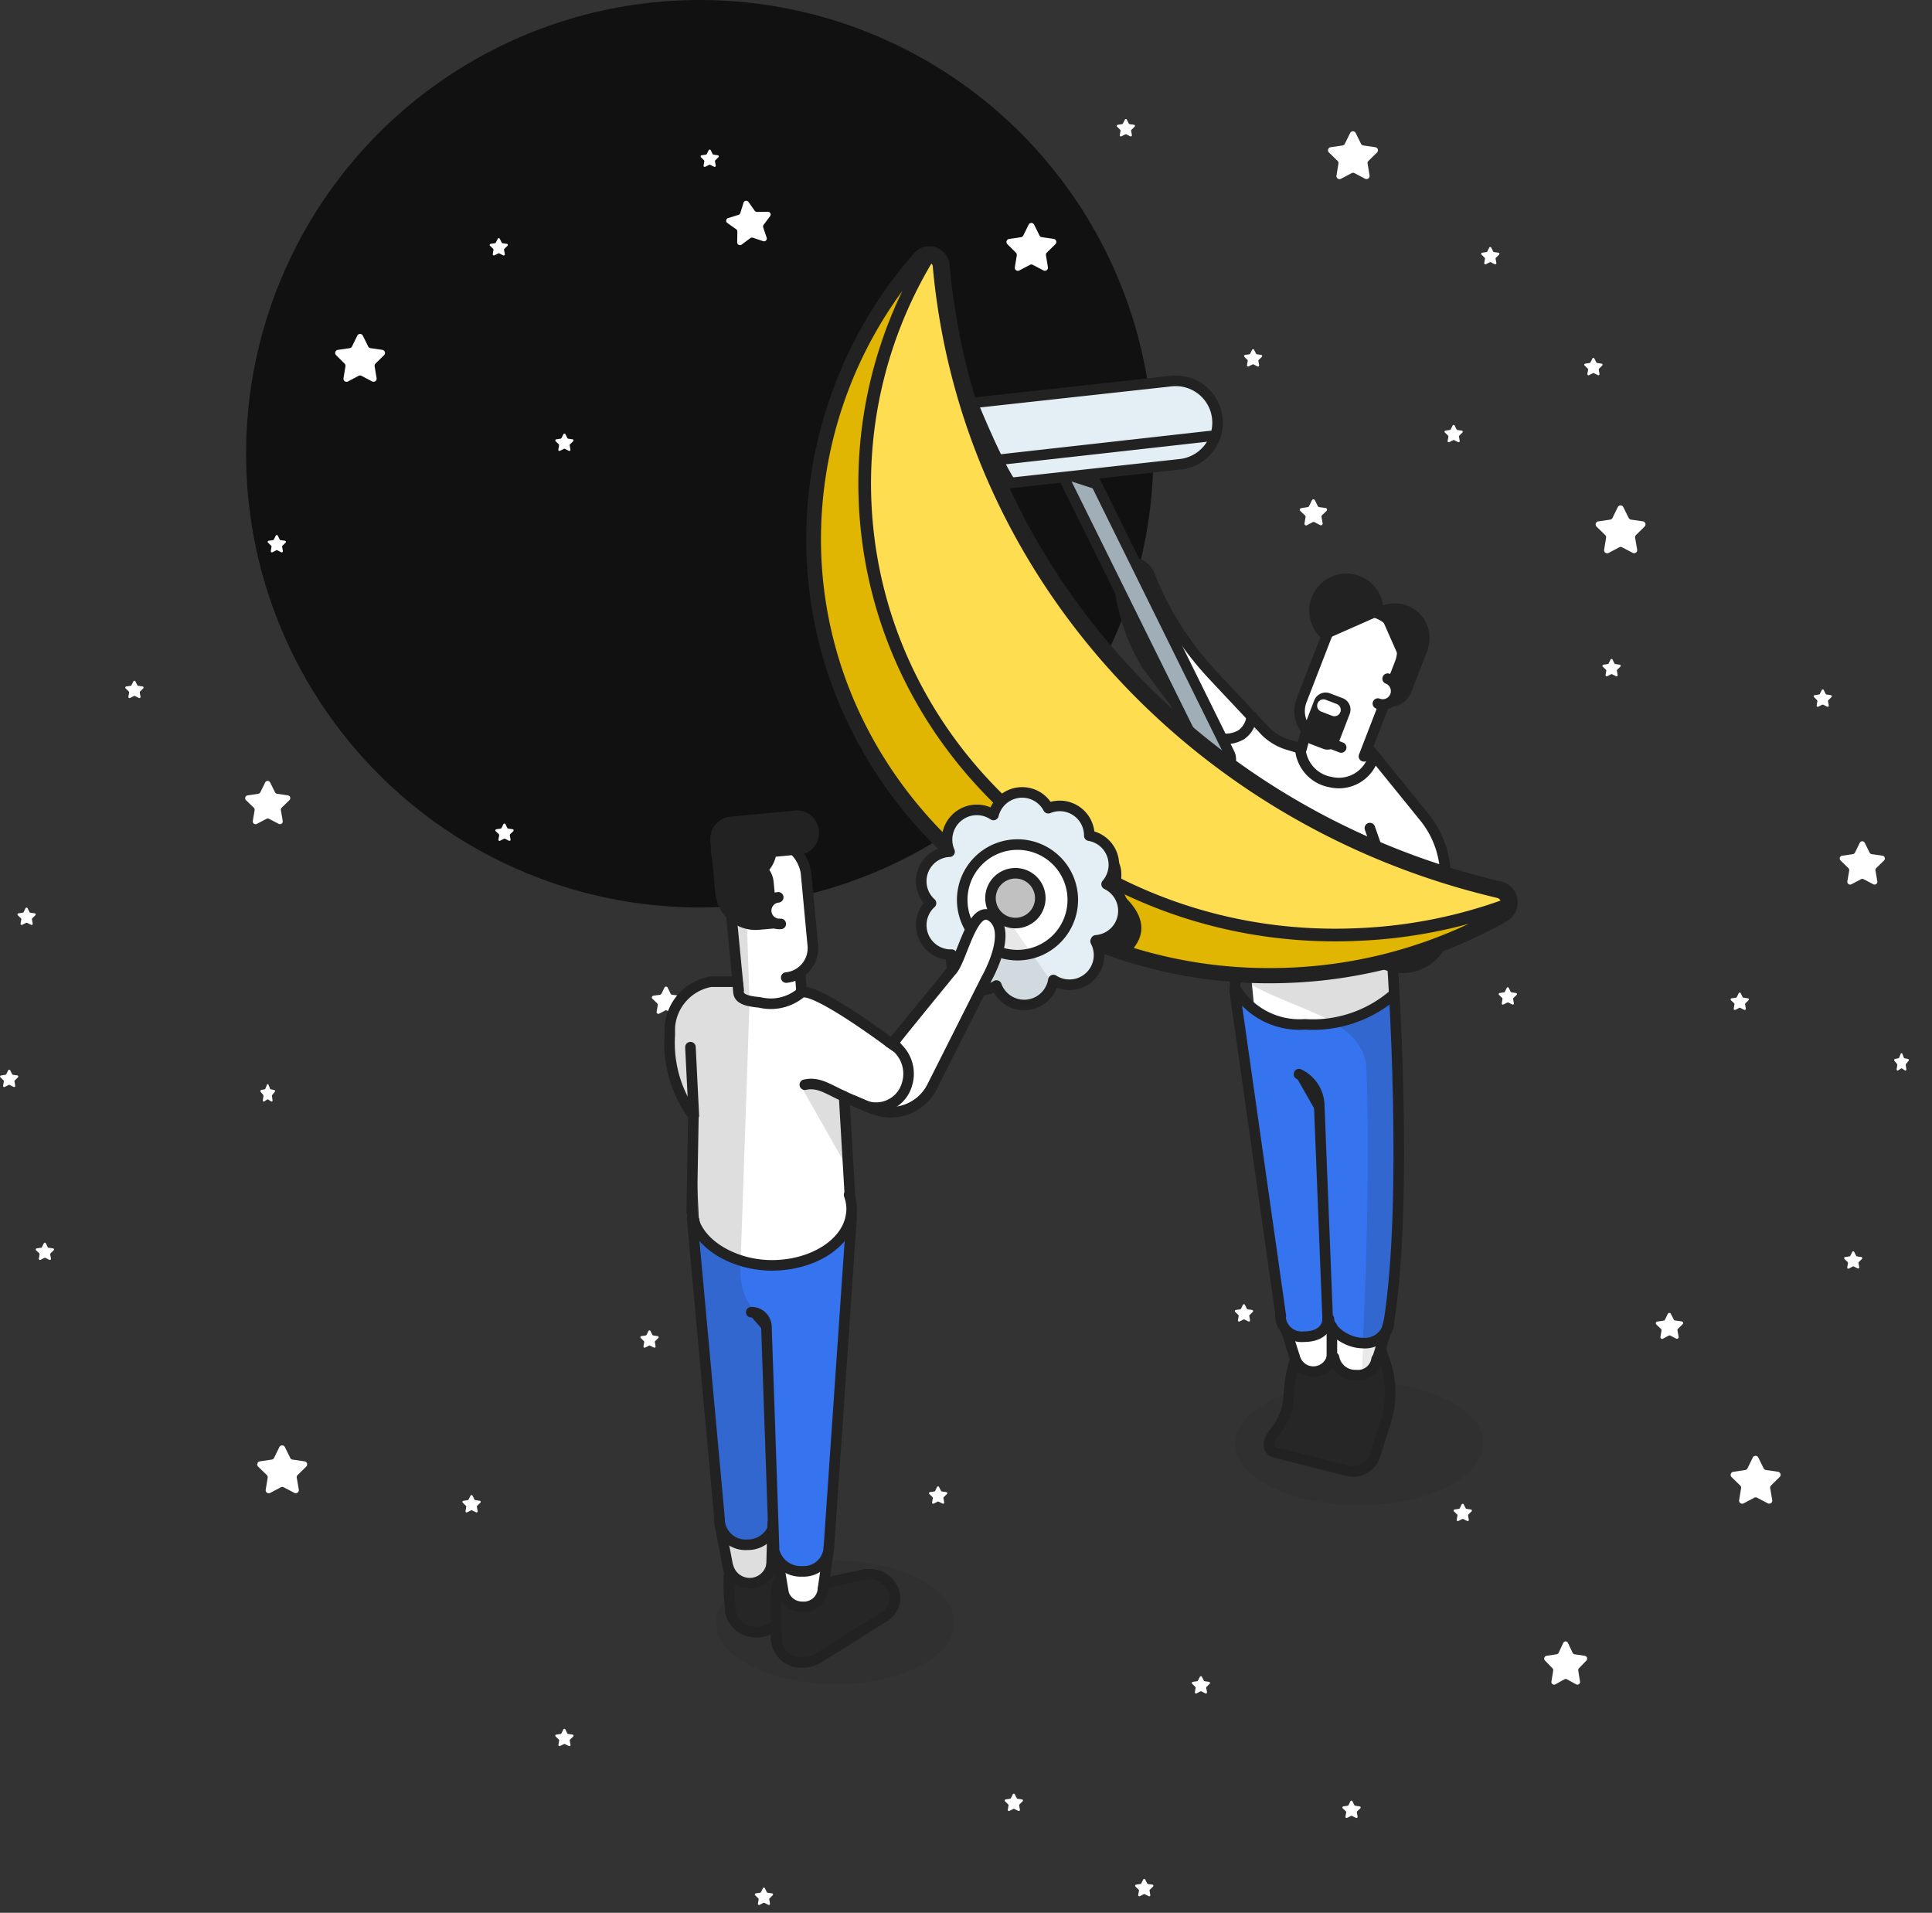 <svg xmlns="http://www.w3.org/2000/svg" xmlns:xlink="http://www.w3.org/1999/xlink" width="99" height="98" viewBox="0 0 99 98">
  <rect x="0" y="0" width="99" height="98" fill="#333333" stroke="none"/>
  <defs>
    <clipPath id="clip-path">
      <rect id="사각형_318396" data-name="사각형 318396" width="86.496" height="86.496" fill="none"/>
    </clipPath>
    <clipPath id="clip-path-3">
      <rect id="사각형_318382" data-name="사각형 318382" width="12.218" height="6.31" fill="none"/>
    </clipPath>
    <clipPath id="clip-path-4">
      <rect id="사각형_318383" data-name="사각형 318383" width="12.693" height="6.308" fill="none"/>
    </clipPath>
    <clipPath id="clip-path-5">
      <rect id="사각형_318384" data-name="사각형 318384" width="8.931" height="25.071" fill="none"/>
    </clipPath>
    <clipPath id="clip-path-6">
      <rect id="사각형_318385" data-name="사각형 318385" width="1.233" height="2.167" fill="none"/>
    </clipPath>
    <clipPath id="clip-path-7">
      <rect id="사각형_318386" data-name="사각형 318386" width="4" height="3.531" fill="none"/>
    </clipPath>
    <clipPath id="clip-path-8">
      <rect id="사각형_318387" data-name="사각형 318387" width="3.784" height="1.429" fill="none"/>
    </clipPath>
    <clipPath id="clip-path-9">
      <rect id="사각형_318388" data-name="사각형 318388" width="3.092" height="3.103" fill="none"/>
    </clipPath>
    <clipPath id="clip-path-10">
      <rect id="사각형_318391" data-name="사각형 318391" width="3.59" height="4.394" fill="none"/>
    </clipPath>
    <clipPath id="clip-path-11">
      <rect id="사각형_318392" data-name="사각형 318392" width="3.979" height="4.524" fill="none"/>
    </clipPath>
    <clipPath id="clip-path-12">
      <rect id="사각형_318393" data-name="사각형 318393" width="2.357" height="4.169" fill="none"/>
    </clipPath>
    <clipPath id="clip-path-13">
      <rect id="사각형_318394" data-name="사각형 318394" width="5.579" height="33.76" fill="none"/>
    </clipPath>
  </defs>
  <g id="새벽세차_일러스트" transform="translate(0.001 0)">
    <ellipse id="타원_7390" data-name="타원 7390" cx="23.246" cy="23.246" rx="23.246" ry="23.246" transform="translate(12.609 0)" fill="#111"/>
    <g id="그룹_16287" data-name="그룹 16287" transform="translate(0 6.097)">
      <path id="패스_34865" data-name="패스 34865" d="M2062.134,1038.552l.525.177a.143.143,0,0,0,.181-.181l-.177-.524a.143.143,0,0,1,.021-.131l.332-.444a.142.142,0,0,0-.116-.227l-.554.008a.142.142,0,0,1-.118-.06l-.32-.452a.143.143,0,0,0-.253.04l-.165.529a.145.145,0,0,1-.094.094l-.53.165a.142.142,0,0,0-.04.252l.452.319a.142.142,0,0,1,.06.118l-.008.554a.143.143,0,0,0,.228.116l.445-.332A.143.143,0,0,1,2062.134,1038.552Z" transform="translate(-2023.556 -1032.47)" fill="#fff"/>
      <path id="패스_34866" data-name="패스 34866" d="M3069.357,1561.386l-.332-.046a.085.085,0,0,1-.065-.047l-.15-.3a.086.086,0,0,0-.155,0l-.147.3a.089.089,0,0,1-.065.048l-.332.051a.086.086,0,0,0-.047.148l.241.232a.086.086,0,0,1,.025.076l-.055.331a.086.086,0,0,0,.125.09l.3-.159a.087.087,0,0,1,.08,0l.3.154a.087.087,0,0,0,.125-.092l-.059-.331a.088.088,0,0,1,.024-.077l.239-.236A.086.086,0,0,0,3069.357,1561.386Z" transform="translate(-3001.431 -1541.457)" fill="#fff"/>
      <path id="패스_34867" data-name="패스 34867" d="M3693.859,2989.234l-.151-.3a.086.086,0,0,0-.155,0l-.146.3a.088.088,0,0,1-.065.048l-.332.051a.086.086,0,0,0-.047.147l.241.232a.088.088,0,0,1,.025.076l-.054.332a.086.086,0,0,0,.125.09l.3-.159a.086.086,0,0,1,.081,0l.3.153a.087.087,0,0,0,.125-.092l-.059-.331a.086.086,0,0,1,.024-.077l.24-.236a.086.086,0,0,0-.049-.146l-.332-.046A.084.084,0,0,1,3693.859,2989.234Z" transform="translate(-3608.091 -2927.719)" fill="#fff"/>
      <path id="패스_34868" data-name="패스 34868" d="M2223.028,1460.665l-.245.5a.144.144,0,0,1-.108.079l-.55.081a.144.144,0,0,0-.08.245l.4.389a.144.144,0,0,1,.041.127l-.093.55a.143.143,0,0,0,.207.151l.492-.26a.142.142,0,0,1,.134,0l.493.259a.143.143,0,0,0,.207-.152l-.095-.549a.144.144,0,0,1,.041-.127l.4-.39a.143.143,0,0,0-.08-.244l-.551-.08a.144.144,0,0,1-.108-.078l-.247-.5A.143.143,0,0,0,2223.028,1460.665Z" transform="translate(-2180.087 -1444.024)" fill="#fff"/>
      <path id="패스_34869" data-name="패스 34869" d="M4018.014,2161.809l-.551-.079a.145.145,0,0,1-.108-.079l-.247-.5a.142.142,0,0,0-.256,0l-.245.5a.145.145,0,0,1-.108.079l-.55.081a.144.144,0,0,0-.08.245l.4.389a.146.146,0,0,1,.042.127l-.094.55a.143.143,0,0,0,.208.151l.492-.26a.142.142,0,0,1,.133,0l.493.259a.143.143,0,0,0,.208-.152l-.095-.549a.14.14,0,0,1,.041-.127l.4-.39A.144.144,0,0,0,4018.014,2161.809Z" transform="translate(-3921.555 -2124.066)" fill="#fff"/>
      <path id="패스_34870" data-name="패스 34870" d="M3498.912,3566.323l-.524-.079a.136.136,0,0,1-.1-.079l-.235-.5a.133.133,0,0,0-.244,0l-.234.5a.137.137,0,0,1-.1.078l-.524.081a.146.146,0,0,0-.075.245l.379.389a.148.148,0,0,1,.04.127l-.089.55a.138.138,0,0,0,.2.151l.467-.26a.132.132,0,0,1,.127,0l.469.259a.138.138,0,0,0,.2-.151l-.09-.55a.148.148,0,0,1,.039-.127l.378-.39A.146.146,0,0,0,3498.912,3566.323Z" transform="translate(-3417.707 -3487.587)" fill="#fff"/>
      <path id="패스_34871" data-name="패스 34871" d="M1218.462,2055.894l-.551-.079a.144.144,0,0,1-.108-.079l-.247-.5a.143.143,0,0,0-.257,0l-.245.5a.146.146,0,0,1-.108.079l-.55.081a.144.144,0,0,0-.079.245l.4.388a.144.144,0,0,1,.042.127l-.093.55a.143.143,0,0,0,.208.151l.492-.26a.14.14,0,0,1,.133,0l.493.259a.143.143,0,0,0,.207-.152l-.095-.549a.143.143,0,0,1,.041-.127l.4-.39A.144.144,0,0,0,1218.462,2055.894Z" transform="translate(-1203.713 -2021.243)" fill="#fff"/>
      <path id="패스_34872" data-name="패스 34872" d="M3568.266,1312.689l-.221-.032a.057.057,0,0,1-.044-.031l-.1-.2a.058.058,0,0,0-.1,0l-.1.2a.058.058,0,0,1-.043.032l-.222.033a.057.057,0,0,0-.031.1l.16.156a.057.057,0,0,1,.016.051l-.037.221a.057.057,0,0,0,.084.061l.2-.1a.059.059,0,0,1,.054,0l.2.1a.058.058,0,0,0,.083-.061l-.038-.221a.056.056,0,0,1,.016-.051l.16-.157A.058.058,0,0,0,3568.266,1312.689Z" transform="translate(-3486.204 -1300.157)" fill="#fff"/>
      <path id="패스_34873" data-name="패스 34873" d="M3387.183,1117.956l-.222-.032a.055.055,0,0,1-.043-.031l-.1-.2a.058.058,0,0,0-.1,0l-.1.2a.058.058,0,0,1-.043.032l-.221.032a.058.058,0,0,0-.032.1l.16.157a.058.058,0,0,1,.017.051l-.038.221a.058.058,0,0,0,.084.061l.2-.1a.057.057,0,0,1,.053,0l.2.1a.058.058,0,0,0,.084-.061l-.039-.221a.059.059,0,0,1,.017-.051l.16-.157A.058.058,0,0,0,3387.183,1117.956Z" transform="translate(-3310.406 -1111.107)" fill="#fff"/>
      <path id="패스_34874" data-name="패스 34874" d="M3970.116,1894.927a.061.061,0,0,1,.017.051l-.038.221a.057.057,0,0,0,.083.061l.2-.1a.059.059,0,0,1,.054,0l.2.1a.058.058,0,0,0,.084-.061l-.038-.221a.056.056,0,0,1,.016-.051l.16-.157a.058.058,0,0,0-.032-.1l-.221-.032a.058.058,0,0,1-.043-.031l-.1-.2a.057.057,0,0,0-.1,0l-.1.2a.06.06,0,0,1-.044.032l-.221.032a.058.058,0,0,0-.032.1Z" transform="translate(-3877.007 -1865.152)" fill="#fff"/>
      <path id="패스_34875" data-name="패스 34875" d="M2879.167,3626.6l-.221-.032a.057.057,0,0,1-.044-.031l-.1-.2a.057.057,0,0,0-.1,0l-.1.2a.055.055,0,0,1-.043.031l-.221.032a.058.058,0,0,0-.032.1l.16.156a.058.058,0,0,1,.016.051l-.037.221a.058.058,0,0,0,.083.061l.2-.1a.054.054,0,0,1,.053,0l.2.1a.057.057,0,0,0,.083-.061l-.038-.221a.056.056,0,0,1,.016-.051l.16-.157A.058.058,0,0,0,2879.167,3626.6Z" transform="translate(-2817.217 -3546.529)" fill="#fff"/>
      <path id="패스_34876" data-name="패스 34876" d="M4112.182,2533.32a.062.062,0,0,0-.026-.1l-.178-.032a.051.051,0,0,1-.036-.031l-.079-.2a.043.043,0,0,0-.083,0l-.08.2a.051.051,0,0,1-.035.031l-.179.032a.063.063,0,0,0-.025.1l.129.157a.066.066,0,0,1,.014.051l-.031.221c-.006.047.034.084.067.061l.16-.1a.038.038,0,0,1,.042,0l.16.1c.034.022.073-.014.066-.061l-.029-.221a.064.064,0,0,1,.014-.051Z" transform="translate(-4014.385 -2485.065)" fill="#fff"/>
      <path id="패스_34877" data-name="패스 34877" d="M786.109,2562.4l-.037.221a.057.057,0,0,0,.084.061l.2-.1a.059.059,0,0,1,.054,0l.2.1a.057.057,0,0,0,.083-.061l-.038-.221a.058.058,0,0,1,.016-.051l.16-.157a.058.058,0,0,0-.032-.1l-.222-.032a.056.056,0,0,1-.043-.031l-.1-.2a.057.057,0,0,0-.1,0l-.1.2a.059.059,0,0,1-.043.032l-.222.033a.057.057,0,0,0-.032.1l.161.156A.059.059,0,0,1,786.109,2562.4Z" transform="translate(-785.914 -2513.092)" fill="#fff"/>
      <path id="패스_34878" data-name="패스 34878" d="M3338.852,3324.085l-.222-.032a.057.057,0,0,1-.043-.031l-.1-.2a.058.058,0,0,0-.1,0l-.1.2a.06.06,0,0,1-.043.032l-.222.032a.058.058,0,0,0-.032.1l.161.156a.057.057,0,0,1,.017.051l-.037.221a.057.057,0,0,0,.083.061l.2-.1a.057.057,0,0,1,.053,0l.2.1a.058.058,0,0,0,.084-.061l-.038-.221a.056.056,0,0,1,.016-.051l.16-.157A.058.058,0,0,0,3338.852,3324.085Z" transform="translate(-3263.486 -3252.847)" fill="#fff"/>
      <path id="패스_34879" data-name="패스 34879" d="M2432.93,1240.2a.057.057,0,0,1,.017.051l-.038.221a.057.057,0,0,0,.083.061l.2-.1a.058.058,0,0,1,.054,0l.2.1a.058.058,0,0,0,.084-.061l-.038-.221a.058.058,0,0,1,.017-.052l.16-.157a.058.058,0,0,0-.032-.1l-.222-.032a.057.057,0,0,1-.044-.031l-.1-.2a.058.058,0,0,0-.1,0l-.1.2a.058.058,0,0,1-.043.032l-.221.032a.058.058,0,0,0-.032.1Z" transform="translate(-2384.686 -1229.535)" fill="#fff"/>
      <path id="패스_34880" data-name="패스 34880" d="M3600.133,1841.167l-.221-.032a.058.058,0,0,1-.043-.031l-.1-.2a.057.057,0,0,0-.1,0l-.1.2a.058.058,0,0,1-.043.031l-.222.033a.058.058,0,0,0-.032.1l.161.157a.058.058,0,0,1,.017.051l-.038.221a.058.058,0,0,0,.083.061l.2-.1a.058.058,0,0,1,.054,0l.2.1a.057.057,0,0,0,.083-.061l-.038-.221a.057.057,0,0,1,.016-.051l.16-.157A.058.058,0,0,0,3600.133,1841.167Z" transform="translate(-3517.141 -1813.21)" fill="#fff"/>
      <path id="패스_34881" data-name="패스 34881" d="M1646.066,1103.146l.2.1a.058.058,0,0,0,.083-.061l-.038-.221a.057.057,0,0,1,.016-.051l.16-.157a.058.058,0,0,0-.032-.1l-.222-.032a.057.057,0,0,1-.043-.032l-.1-.2a.058.058,0,0,0-.1,0l-.1.2a.057.057,0,0,1-.043.031l-.222.033a.058.058,0,0,0-.032.1l.161.156a.058.058,0,0,1,.016.051l-.038.221a.058.058,0,0,0,.084.061l.2-.1A.058.058,0,0,1,1646.066,1103.146Z" transform="translate(-1620.483 -1096.26)" fill="#fff"/>
      <path id="패스_34882" data-name="패스 34882" d="M2863.264,1925.358a.058.058,0,0,0-.032-.1l-.222-.032a.057.057,0,0,1-.043-.032l-.1-.2a.058.058,0,0,0-.1,0l-.1.2a.058.058,0,0,1-.043.032l-.221.032a.058.058,0,0,0-.032.1l.16.156a.058.058,0,0,1,.017.051l-.038.221a.058.058,0,0,0,.084.061l.2-.105a.059.059,0,0,1,.054,0l.2.1a.058.058,0,0,0,.083-.061l-.038-.221a.056.056,0,0,1,.016-.051Z" transform="translate(-2801.747 -1894.848)" fill="#fff"/>
      <path id="패스_34883" data-name="패스 34883" d="M1931.737,2416.573l-.347-.05a.092.092,0,0,1-.068-.05l-.155-.314a.09.09,0,0,0-.162,0l-.154.315a.092.092,0,0,1-.068.05l-.347.051a.091.091,0,0,0-.05.154l.251.244a.092.092,0,0,1,.026.08l-.059.346a.09.09,0,0,0,.131.095l.31-.163a.089.089,0,0,1,.084,0l.31.163a.09.09,0,0,0,.13-.1l-.06-.346a.091.091,0,0,1,.026-.08l.25-.245A.09.09,0,0,0,1931.737,2416.573Z" transform="translate(-1896.958 -2371.658)" fill="#fff"/>
      <path id="패스_34884" data-name="패스 34884" d="M1256.748,1623.587l-.222-.032a.057.057,0,0,1-.043-.031l-.1-.2a.057.057,0,0,0-.1,0l-.1.2a.058.058,0,0,1-.043.032l-.222.032a.058.058,0,0,0-.032.1l.161.156a.058.058,0,0,1,.016.051l-.037.221a.057.057,0,0,0,.083.061l.2-.1a.057.057,0,0,1,.053,0l.2.1a.058.058,0,0,0,.083-.061l-.038-.221a.059.059,0,0,1,.016-.051l.16-.157A.058.058,0,0,0,1256.748,1623.587Z" transform="translate(-1242.151 -1601.98)" fill="#fff"/>
      <path id="패스_34885" data-name="패스 34885" d="M1006.82,1879.377l-.222-.032a.057.057,0,0,1-.044-.031l-.1-.2a.057.057,0,0,0-.1,0l-.1.2a.058.058,0,0,1-.043.031l-.222.033a.057.057,0,0,0-.032.1l.16.157a.058.058,0,0,1,.017.051l-.037.221a.058.058,0,0,0,.083.061l.2-.1a.056.056,0,0,1,.054,0l.2.1a.058.058,0,0,0,.083-.061l-.038-.221a.056.056,0,0,1,.016-.051l.16-.157A.058.058,0,0,0,1006.82,1879.377Z" transform="translate(-999.518 -1850.305)" fill="#fff"/>
      <path id="패스_34886" data-name="패스 34886" d="M2954.752,2973.889l-.222-.032a.058.058,0,0,1-.043-.032l-.1-.2a.057.057,0,0,0-.1,0l-.1.2a.057.057,0,0,1-.043.032l-.222.033a.058.058,0,0,0-.032.1l.161.156a.057.057,0,0,1,.017.051l-.038.221a.058.058,0,0,0,.083.061l.2-.1a.06.06,0,0,1,.054,0l.2.1a.058.058,0,0,0,.083-.061l-.038-.221a.059.059,0,0,1,.017-.052l.16-.157A.058.058,0,0,0,2954.752,2973.889Z" transform="translate(-2890.597 -2912.872)" fill="#fff"/>
      <path id="패스_34887" data-name="패스 34887" d="M817.393,2277.61l-.222-.032a.056.056,0,0,1-.043-.032l-.1-.2a.058.058,0,0,0-.1,0l-.1.2a.058.058,0,0,1-.043.032l-.221.033a.058.058,0,0,0-.032.1l.161.156a.058.058,0,0,1,.017.051l-.038.222a.058.058,0,0,0,.084.06l.2-.1a.055.055,0,0,1,.054,0l.2.1a.058.058,0,0,0,.083-.061l-.038-.221a.059.059,0,0,1,.016-.052l.16-.157A.058.058,0,0,0,817.393,2277.61Z" transform="translate(-815.619 -2236.915)" fill="#fff"/>
      <path id="패스_34888" data-name="패스 34888" d="M1243.752,2587.66l-.178-.033a.048.048,0,0,1-.035-.031l-.079-.2a.043.043,0,0,0-.083,0l-.08.2a.047.047,0,0,1-.035.031l-.178.032a.062.062,0,0,0-.026.1l.129.157a.067.067,0,0,1,.013.051l-.031.222c-.006.046.033.083.067.06l.16-.1a.038.038,0,0,1,.043,0l.159.1c.034.023.074-.013.068-.061l-.031-.221a.069.069,0,0,1,.013-.051l.129-.156A.062.062,0,0,0,1243.752,2587.66Z" transform="translate(-1229.701 -2537.914)" fill="#fff"/>
      <path id="패스_34889" data-name="패스 34889" d="M3417.943,2417.6l-.222-.032a.058.058,0,0,1-.043-.031l-.1-.2a.058.058,0,0,0-.1,0l-.1.2a.061.061,0,0,1-.044.032l-.222.032a.058.058,0,0,0-.031.1l.16.156a.056.056,0,0,1,.016.051l-.037.221a.057.057,0,0,0,.083.061l.2-.1a.056.056,0,0,1,.054,0l.2.1a.057.057,0,0,0,.083-.061l-.038-.221a.057.057,0,0,1,.017-.051l.16-.157A.058.058,0,0,0,3417.943,2417.6Z" transform="translate(-3340.267 -2372.823)" fill="#fff"/>
      <path id="패스_34890" data-name="패스 34890" d="M849.487,2865.715l-.222-.032a.056.056,0,0,1-.043-.031l-.1-.2a.057.057,0,0,0-.1,0l-.1.2a.057.057,0,0,1-.043.031l-.222.032a.058.058,0,0,0-.032.1l.161.156a.057.057,0,0,1,.016.051l-.037.222a.057.057,0,0,0,.084.06l.2-.1a.058.058,0,0,1,.054,0l.2.1a.058.058,0,0,0,.083-.061l-.038-.221a.058.058,0,0,1,.017-.051l.16-.157A.058.058,0,0,0,849.487,2865.715Z" transform="translate(-846.776 -2807.854)" fill="#fff"/>
      <path id="패스_34891" data-name="패스 34891" d="M4024.326,2881.536l-.038-.221a.057.057,0,0,1,.016-.051l.16-.157a.058.058,0,0,0-.032-.1l-.221-.032a.058.058,0,0,1-.043-.031l-.1-.2a.058.058,0,0,0-.1,0l-.1.2a.058.058,0,0,1-.043.031l-.221.033a.058.058,0,0,0-.033.1l.162.157a.058.058,0,0,1,.016.051l-.037.221a.058.058,0,0,0,.084.061l.2-.105a.059.059,0,0,1,.054,0l.2.1A.058.058,0,0,0,4024.326,2881.536Z" transform="translate(-3929.056 -2822.702)" fill="#fff"/>
      <path id="패스_34892" data-name="패스 34892" d="M1911.068,3019.72l-.222-.032a.06.06,0,0,1-.043-.031l-.1-.2a.057.057,0,0,0-.1,0l-.1.2a.059.059,0,0,1-.043.032l-.222.032a.058.058,0,0,0-.032.1l.161.156a.058.058,0,0,1,.017.051l-.038.221a.058.058,0,0,0,.084.061l.2-.1a.058.058,0,0,1,.053,0l.2.1a.058.058,0,0,0,.083-.061l-.038-.221a.06.06,0,0,1,.017-.052l.16-.157A.057.057,0,0,0,1911.068,3019.72Z" transform="translate(-1877.374 -2957.365)" fill="#fff"/>
      <path id="패스_34893" data-name="패스 34893" d="M1656.382,2130.011l-.222-.032a.057.057,0,0,1-.043-.031l-.1-.2a.058.058,0,0,0-.1,0l-.1.2a.057.057,0,0,1-.043.032l-.221.033a.058.058,0,0,0-.032.1l.161.156a.057.057,0,0,1,.017.051l-.038.222a.057.057,0,0,0,.084.06l.2-.1a.057.057,0,0,1,.054,0l.2.1a.058.058,0,0,0,.083-.061l-.038-.221a.058.058,0,0,1,.016-.051l.16-.157A.058.058,0,0,0,1656.382,2130.011Z" transform="translate(-1630.121 -2093.624)" fill="#fff"/>
      <path id="패스_34894" data-name="패스 34894" d="M3825.22,2426.809l-.222-.032a.058.058,0,0,1-.043-.031l-.1-.2a.058.058,0,0,0-.1,0l-.1.2a.056.056,0,0,1-.043.032l-.222.032a.058.058,0,0,0-.032.1l.161.156a.055.055,0,0,1,.016.051l-.037.221a.058.058,0,0,0,.083.061l.2-.1a.057.057,0,0,1,.054,0l.2.1a.057.057,0,0,0,.083-.061l-.038-.221a.057.057,0,0,1,.017-.051l.159-.157A.057.057,0,0,0,3825.22,2426.809Z" transform="translate(-3735.659 -2381.759)" fill="#fff"/>
      <path id="패스_34895" data-name="패스 34895" d="M2550.706,3833.013l-.221-.032a.054.054,0,0,1-.043-.031l-.1-.2a.057.057,0,0,0-.1,0l-.1.2a.061.061,0,0,1-.044.031l-.222.033a.058.058,0,0,0-.032.1l.161.156a.057.057,0,0,1,.016.051l-.037.221a.057.057,0,0,0,.083.061l.2-.1a.057.057,0,0,1,.054,0l.2.1a.057.057,0,0,0,.083-.061l-.038-.221a.058.058,0,0,1,.016-.051l.16-.157A.058.058,0,0,0,2550.706,3833.013Z" transform="translate(-2498.343 -3746.921)" fill="#fff"/>
      <path id="패스_34896" data-name="패스 34896" d="M2111.95,3997.95l-.222-.031a.053.053,0,0,1-.043-.033l-.1-.2a.057.057,0,0,0-.1,0l-.1.2a.057.057,0,0,1-.043.032l-.222.033a.058.058,0,0,0-.031.1l.16.156a.058.058,0,0,1,.017.05l-.037.222a.057.057,0,0,0,.083.06l.2-.1a.055.055,0,0,1,.053,0l.2.1a.057.057,0,0,0,.083-.061l-.038-.222a.055.055,0,0,1,.016-.05l.16-.157A.058.058,0,0,0,2111.95,3997.95Z" transform="translate(-2072.393 -3907.044)" fill="#fff"/>
      <path id="패스_34897" data-name="패스 34897" d="M3143.463,3845.3l-.221-.032a.057.057,0,0,1-.043-.031l-.1-.2a.057.057,0,0,0-.1,0l-.1.2a.063.063,0,0,1-.043.032l-.221.032a.058.058,0,0,0-.032.1l.161.156a.06.06,0,0,1,.017.051l-.038.222a.058.058,0,0,0,.084.06l.2-.1a.057.057,0,0,1,.054,0l.2.1a.058.058,0,0,0,.084-.062l-.038-.22a.057.057,0,0,1,.016-.051l.16-.157A.058.058,0,0,0,3143.463,3845.3Z" transform="translate(-3073.8 -3758.851)" fill="#fff"/>
      <path id="패스_34898" data-name="패스 34898" d="M2111.951,3495.778l-.222-.032a.058.058,0,0,1-.043-.031l-.1-.2a.058.058,0,0,0-.1,0l-.1.2a.057.057,0,0,1-.043.031l-.222.033a.058.058,0,0,0-.031.1l.161.156a.061.061,0,0,1,.017.052l-.038.221a.058.058,0,0,0,.084.061l.2-.1a.057.057,0,0,1,.053,0l.2.1a.057.057,0,0,0,.083-.061l-.038-.221a.059.059,0,0,1,.016-.051l.16-.157A.058.058,0,0,0,2111.951,3495.778Z" transform="translate(-2072.393 -3419.529)" fill="#fff"/>
      <path id="패스_34899" data-name="패스 34899" d="M2779.668,3982.655l-.222-.031a.057.057,0,0,1-.043-.032l-.1-.2a.057.057,0,0,0-.1,0l-.1.2a.056.056,0,0,1-.043.032l-.221.033a.057.057,0,0,0-.032.1l.16.156a.059.059,0,0,1,.017.051l-.038.221a.058.058,0,0,0,.083.062l.2-.1a.054.054,0,0,1,.053,0l.2.1a.057.057,0,0,0,.083-.061l-.038-.221a.059.059,0,0,1,.016-.051l.16-.157A.058.058,0,0,0,2779.668,3982.655Z" transform="translate(-2720.622 -3892.196)" fill="#fff"/>
      <path id="패스_34900" data-name="패스 34900" d="M3322.918,1430.294l-.221-.032a.057.057,0,0,1-.044-.032l-.1-.2a.057.057,0,0,0-.1,0l-.1.2a.059.059,0,0,1-.043.031l-.222.033a.058.058,0,0,0-.032.1l.161.156a.06.06,0,0,1,.017.051l-.038.221a.057.057,0,0,0,.083.061l.2-.1a.057.057,0,0,1,.053,0l.2.1a.058.058,0,0,0,.083-.061l-.038-.221a.057.057,0,0,1,.016-.051l.16-.157A.057.057,0,0,0,3322.918,1430.294Z" transform="translate(-3248.017 -1414.329)" fill="#fff"/>
      <path id="패스_34901" data-name="패스 34901" d="M1598.653,3308.791l-.222-.032a.058.058,0,0,1-.043-.031l-.1-.2a.057.057,0,0,0-.1,0l-.1.2a.059.059,0,0,1-.043.032l-.222.033a.057.057,0,0,0-.032.1l.16.156a.057.057,0,0,1,.017.051l-.038.222a.058.058,0,0,0,.084.061l.2-.1a.058.058,0,0,1,.053,0l.2.1a.057.057,0,0,0,.083-.061l-.038-.221a.058.058,0,0,1,.017-.051l.16-.157A.058.058,0,0,0,1598.653,3308.791Z" transform="translate(-1574.077 -3237.999)" fill="#fff"/>
      <path id="패스_34902" data-name="패스 34902" d="M2015.991,947.231a.057.057,0,0,1,.016.051l-.038.221a.058.058,0,0,0,.084.061l.2-.1a.057.057,0,0,1,.054,0l.2.1a.058.058,0,0,0,.083-.061l-.038-.221a.057.057,0,0,1,.017-.051l.16-.157a.058.058,0,0,0-.032-.1l-.221-.032a.058.058,0,0,1-.044-.032l-.1-.2a.058.058,0,0,0-.1,0l-.1.2a.058.058,0,0,1-.043.032l-.222.033a.058.058,0,0,0-.031.1Z" transform="translate(-1979.916 -945.116)" fill="#fff"/>
      <path id="패스_34903" data-name="패스 34903" d="M2746.631,893.728a.058.058,0,0,1,.016.051l-.037.221a.058.058,0,0,0,.084.061l.2-.1a.057.057,0,0,1,.053,0l.2.1a.057.057,0,0,0,.083-.061l-.038-.221a.056.056,0,0,1,.016-.051l.16-.157a.058.058,0,0,0-.032-.1l-.221-.032a.059.059,0,0,1-.044-.032l-.1-.2a.057.057,0,0,0-.1,0l-.1.2a.058.058,0,0,1-.043.032l-.221.033a.058.058,0,0,0-.032.1Z" transform="translate(-2689.231 -893.175)" fill="#fff"/>
      <path id="패스_34904" data-name="패스 34904" d="M1760.944,1445.844a.059.059,0,0,1,.017.051l-.038.221a.058.058,0,0,0,.084.061l.2-.1a.059.059,0,0,1,.054,0l.2.1a.058.058,0,0,0,.083-.061l-.039-.221a.058.058,0,0,1,.017-.051l.16-.157a.058.058,0,0,0-.032-.1l-.222-.032a.058.058,0,0,1-.043-.032l-.1-.2a.058.058,0,0,0-.1,0l-.1.2a.058.058,0,0,1-.044.032l-.221.033a.058.058,0,0,0-.032.1Z" transform="translate(-1732.314 -1429.177)" fill="#fff"/>
      <path id="패스_34905" data-name="패스 34905" d="M2969.983,1297.652a.057.057,0,0,1,.017.051l-.038.221a.058.058,0,0,0,.084.061l.2-.1a.059.059,0,0,1,.054,0l.2.1a.058.058,0,0,0,.084-.061l-.038-.221a.058.058,0,0,1,.017-.051l.16-.157a.058.058,0,0,0-.032-.1l-.222-.032a.058.058,0,0,1-.043-.031l-.1-.2a.058.058,0,0,0-.1,0l-.1.2a.057.057,0,0,1-.043.031l-.221.033a.058.058,0,0,0-.032.1Z" transform="translate(-2906.065 -1285.31)" fill="#fff"/>
      <path id="패스_34906" data-name="패스 34906" d="M2667.09,1522.8l.145.141.015.015a.059.059,0,0,1,.017.051l-.038.221a.058.058,0,0,0,.084.061l.2-.1a.055.055,0,0,1,.053,0l.2.1a.057.057,0,0,0,.083-.061l-.038-.221a.058.058,0,0,1,.017-.051l.159-.157a.058.058,0,0,0-.032-.1l-.222-.032a.059.059,0,0,1-.044-.031l-.1-.2a.057.057,0,0,0-.1,0l-.1.2a.058.058,0,0,1-.043.032l-.125.018-.1.014A.058.058,0,0,0,2667.09,1522.8Z" transform="translate(-2612.168 -1504.034)" fill="#fff"/>
      <path id="패스_34907" data-name="패스 34907" d="M3589.475,1573.792l-.105-.608a.161.161,0,0,1,.045-.141l.44-.431a.159.159,0,0,0-.088-.27l-.609-.088a.157.157,0,0,1-.119-.086l-.273-.553a.158.158,0,0,0-.284,0l-.272.553a.157.157,0,0,1-.119.087l-.608.089a.159.159,0,0,0-.087.271l.441.43a.159.159,0,0,1,.046.14l-.1.608a.158.158,0,0,0,.23.167l.544-.288a.158.158,0,0,1,.147,0l.545.286A.158.158,0,0,0,3589.475,1573.792Z" transform="translate(-3505.584 -1551.729)" fill="#fff"/>
      <path id="패스_34908" data-name="패스 34908" d="M1374.562,1271.9a.159.159,0,0,1,.046.14l-.1.608a.158.158,0,0,0,.23.167l.544-.288a.157.157,0,0,1,.147,0l.545.286a.158.158,0,0,0,.229-.167l-.1-.608a.158.158,0,0,1,.045-.14l.44-.431a.159.159,0,0,0-.088-.27l-.609-.088a.159.159,0,0,1-.119-.087l-.273-.553a.158.158,0,0,0-.284,0l-.271.553a.158.158,0,0,1-.119.087l-.609.089a.159.159,0,0,0-.087.271Z" transform="translate(-1356.907 -1259.369)" fill="#fff"/>
      <path id="패스_34909" data-name="패스 34909" d="M3826.758,3240.574l-.609-.088a.161.161,0,0,1-.119-.086l-.273-.552a.158.158,0,0,0-.284,0l-.271.553a.158.158,0,0,1-.119.087l-.608.09a.159.159,0,0,0-.088.271l.441.43a.159.159,0,0,1,.046.14l-.1.608a.159.159,0,0,0,.23.167l.544-.288a.158.158,0,0,1,.147,0l.545.286a.159.159,0,0,0,.23-.168l-.105-.607a.158.158,0,0,1,.045-.14l.44-.431A.159.159,0,0,0,3826.758,3240.574Z" transform="translate(-3735.658 -3171.269)" fill="#fff"/>
      <path id="패스_34910" data-name="패스 34910" d="M2553.226,1077.163a.158.158,0,0,1,.046.14l-.1.608a.158.158,0,0,0,.229.167l.544-.288a.157.157,0,0,1,.147,0l.545.286a.158.158,0,0,0,.229-.167l-.1-.608a.159.159,0,0,1,.045-.14l.44-.431a.159.159,0,0,0-.088-.27l-.609-.088a.16.16,0,0,1-.12-.087l-.273-.552a.158.158,0,0,0-.284,0l-.271.553a.158.158,0,0,1-.119.087l-.609.089a.159.159,0,0,0-.087.271Z" transform="translate(-2501.17 -1070.318)" fill="#fff"/>
      <path id="패스_34911" data-name="패스 34911" d="M3119.88,915.53l-.609-.088a.16.16,0,0,1-.12-.087l-.273-.553a.158.158,0,0,0-.283,0l-.272.553a.156.156,0,0,1-.119.087l-.609.09a.158.158,0,0,0-.087.27l.441.43a.161.161,0,0,1,.045.141l-.1.608a.158.158,0,0,0,.23.167l.544-.288a.158.158,0,0,1,.147,0l.545.286a.158.158,0,0,0,.229-.167l-.1-.608a.159.159,0,0,1,.045-.14l.44-.431A.159.159,0,0,0,3119.88,915.53Z" transform="translate(-3049.411 -914.086)" fill="#fff"/>
      <path id="패스_34912" data-name="패스 34912" d="M1239.908,3222.337l-.609-.088a.158.158,0,0,1-.119-.087l-.273-.553a.158.158,0,0,0-.284,0l-.271.553a.157.157,0,0,1-.119.086l-.609.09a.159.159,0,0,0-.087.271l.441.43a.158.158,0,0,1,.046.14l-.1.609a.158.158,0,0,0,.23.167l.544-.288a.155.155,0,0,1,.147,0l.545.285a.158.158,0,0,0,.229-.167l-.105-.607a.159.159,0,0,1,.046-.14l.44-.431A.158.158,0,0,0,1239.908,3222.337Z" transform="translate(-1224.309 -3153.565)" fill="#fff"/>
      <path id="패스_34913" data-name="패스 34913" d="M1761.646,3719.234l-.221-.032a.057.057,0,0,1-.044-.031l-.1-.2a.058.058,0,0,0-.1,0l-.1.2a.059.059,0,0,1-.043.031l-.221.032a.058.058,0,0,0-.032.1l.161.156a.057.057,0,0,1,.017.051l-.037.221a.057.057,0,0,0,.083.06l.2-.1a.055.055,0,0,1,.054,0l.2.1a.058.058,0,0,0,.083-.061l-.038-.22a.058.058,0,0,1,.016-.051l.16-.157A.058.058,0,0,0,1761.646,3719.234Z" transform="translate(-1732.313 -3636.463)" fill="#fff"/>
      <path id="패스_34914" data-name="패스 34914" d="M2417.7,3293.5l-.222-.032a.057.057,0,0,1-.043-.031l-.1-.2a.058.058,0,0,0-.1,0l-.1.2a.059.059,0,0,1-.043.032l-.221.032a.058.058,0,0,0-.032.1l.161.156a.06.06,0,0,1,.016.051l-.037.222a.057.057,0,0,0,.083.06l.2-.1a.055.055,0,0,1,.053,0l.2.1a.058.058,0,0,0,.083-.061l-.038-.221a.055.055,0,0,1,.016-.051l.16-.156A.058.058,0,0,0,2417.7,3293.5Z" transform="translate(-2369.217 -3223.152)" fill="#fff"/>
    </g>
    <g id="새벽세차" transform="translate(54.776 49.735)">
      <g id="그룹_422748" data-name="그룹 422748" transform="translate(-43.248 -43.248)" clip-path="url(#clip-path)">
        <g id="그룹_422747" data-name="그룹 422747" clip-path="url(#clip-path)">
          <g id="그룹_422726" data-name="그룹 422726" transform="translate(25.17 73.479)" opacity="0.2">
            <g id="그룹_422725" data-name="그룹 422725" clip-path="url(#clip-path-3)">
              <path id="패스_840156" data-name="패스 840156" d="M128.6,342.957c0,1.752-2.725,3.157-6.1,3.157s-6.1-1.406-6.1-3.157,2.725-3.157,6.1-3.157,6.1,1.406,6.1,3.157" transform="translate(-116.4 -339.8)" fill="#222"/>
            </g>
          </g>
          <g id="그룹_422728" data-name="그룹 422728" transform="translate(51.768 64.31)" opacity="0.2">
            <g id="그룹_422727" data-name="그룹 422727" clip-path="url(#clip-path-4)">
              <path id="패스_840157" data-name="패스 840157" d="M252.093,300.557c0,1.752-2.833,3.157-6.357,3.157s-6.336-1.427-6.336-3.157,2.833-3.157,6.357-3.157,6.357,1.406,6.357,3.157" transform="translate(-239.4 -297.4)" fill="#222"/>
            </g>
          </g>
          <path id="패스_840158" data-name="패스 840158" d="M247.677,139.2l-2.79-3.438h-.043l-.411.173.562-1.211-3.287-2.227c-.519,1.579.043,3.46-.195,3.179l-.843-.216a2.768,2.768,0,0,1-1.146-.692l-.562-.584h-.022a.454.454,0,0,1,.151.324c0,.368-.562.67-1.276.714H237.6l.649,6.53.735,7.46h.022a4.625,4.625,0,0,0,3.438,1.406,4.679,4.679,0,0,0,3.719-1.773h.065a10.416,10.416,0,0,0-.151-1.968v-.043l.5.043a2.184,2.184,0,0,0,2.184-2.184v-2.444a4.844,4.844,0,0,0-1.081-3.049m-2.249,4.952a1.384,1.384,0,0,1-1.816.757h-.022l-2.811-3.481,2.357-.778,2.1,2.1a1.384,1.384,0,0,1,.195,1.384" transform="translate(-186.221 -103.848)" fill="#fff"/>
          <path id="패스_840159" data-name="패스 840159" d="M256.949,173.7a1.384,1.384,0,0,1-1.816.757h-.022l-2.811-3.481,2.357-.778,2.1,2.1a1.384,1.384,0,0,1,.195,1.384" transform="translate(-197.742 -133.396)" fill="#fff"/>
          <path id="패스_840160" data-name="패스 840160" d="M273.952,181.052l-1.687-1.687-.065-.065.065.065.086.087" transform="translate(-213.339 -140.528)" fill="none" stroke="#222" stroke-linecap="round" stroke-linejoin="round" stroke-width="0.541"/>
          <line id="선_126299" data-name="선 126299" x1="0.022" y1="0.022" transform="translate(59.012 38.923)" fill="none" stroke="#222" stroke-linecap="round" stroke-linejoin="round" stroke-width="0.541"/>
          <line id="선_126300" data-name="선 126300" x1="0.065" y1="0.086" transform="translate(57.369 41.086)" fill="none" stroke="#222" stroke-linecap="round" stroke-linejoin="round" stroke-width="0.541"/>
          <path id="패스_840161" data-name="패스 840161" d="M218.933,111.305a.454.454,0,0,1,.151.324c0,.368-.562.67-1.276.714h-.173l-2.746-1.925-1.427-1.946a10.091,10.091,0,0,1-1.233-3.114,4.562,4.562,0,0,1-.13-1.016c0-.584.108-.908.541-1.038a.692.692,0,0,1,.627.13,1.146,1.146,0,0,1,.389.519c.151.411.346.822.519,1.189a16.413,16.413,0,0,0,2.725,3.892l2.076,2.227" transform="translate(-166.235 -80.945)" fill="#fff"/>
          <path id="패스_840162" data-name="패스 840162" d="M247.271,221.853l-.151.5a1.449,1.449,0,0,1-1.189.562c-.757,0-1.622-.584-1.622-1.168h-.043c-.022.108.087.216.022.3a1.449,1.449,0,0,1-1.189.562,1.514,1.514,0,0,1-1.06-.411h0a.908.908,0,0,1-.281-.649L239.4,205.138l.995.714c.757.843,1.989.822,3.417.822a4.679,4.679,0,0,0,3.719-1.773h.065c.173,4.13.368,12.477-.346,16.975" transform="translate(-187.632 -160.592)" fill="#3673ee"/>
          <path id="패스_840163" data-name="패스 840163" d="M253.835,285.665a.881.881,0,0,1-.951.714.848.848,0,0,1-.93-.627.5.5,0,0,1-.022-.13l-.432-1.47a1.514,1.514,0,0,0,1.06.411,1.449,1.449,0,0,0,1.189-.562h.065Z" transform="translate(-197.115 -222.587)" fill="#fff"/>
          <path id="패스_840164" data-name="패스 840164" d="M272.822,292a.627.627,0,0,1-.022.151" transform="translate(-213.809 -228.858)" fill="none" stroke="#222" stroke-linecap="round" stroke-linejoin="round" stroke-width="0.541"/>
          <line id="선_126301" data-name="선 126301" y1="0.238" transform="translate(56.72 63.078)" fill="none" stroke="#222" stroke-linecap="round" stroke-linejoin="round" stroke-width="0.541"/>
          <path id="패스_840165" data-name="패스 840165" d="M264.833,284.489l-.3.93-.195.627h0a1,1,0,0,1-1.038.67c-.519,0-1.124-.454-1.124-.908h-.087v-1.6H262c.065-.108.195.173.216.043h.043c0,.584.627.8,1.384.8a1.449,1.449,0,0,0,1.189-.562" transform="translate(-205.345 -222.731)" fill="#fff"/>
          <path id="패스_840166" data-name="패스 840166" d="M275.251,283.3a.865.865,0,0,1-.151.5" transform="translate(-215.612 -222.039)" fill="none" stroke="#222" stroke-linecap="round" stroke-linejoin="round" stroke-width="0.541"/>
          <path id="패스_840167" data-name="패스 840167" d="M253.554,293.473l-.065.238-.562,1.773a1.168,1.168,0,0,1-1.384.778l-3.763-.951a.368.368,0,0,1-.281-.368.865.865,0,0,1,.216-.562,3.287,3.287,0,0,0,.562-.93,3.33,3.33,0,0,0,.238-1.06,7.028,7.028,0,0,1,.238-1.535l.086-.281a1,1,0,0,0,1.881-.086h.086a1.113,1.113,0,0,0,1.124.908.971.971,0,0,0,1.038-.67h0l.195-.627h.065l.173.476a4.865,4.865,0,0,1,.151,2.919" transform="translate(-193.98 -227.368)" fill="#262626"/>
          <path id="패스_840168" data-name="패스 840168" d="M234.365,139.7a1.276,1.276,0,0,1-.541.951,1.656,1.656,0,0,1-1.925-.216" transform="translate(-181.754 -109.491)" fill="none" stroke="#222" stroke-linecap="round" stroke-linejoin="round" stroke-width="0.541"/>
          <path id="패스_840169" data-name="패스 840169" d="M253.7,224.9l1.124,1.968-.216-1.6Z" transform="translate(-198.84 -176.267)" fill="#222"/>
          <g id="그룹_422730" data-name="그룹 422730" transform="translate(51.206 37.258)" opacity="0.15">
            <g id="그룹_422729" data-name="그룹 422729" clip-path="url(#clip-path-5)">
              <path id="패스_840170" data-name="패스 840170" d="M245.16,196.8l-1.189.562s.411-7.439.195-13.991c-.087-2.9-4.476-3.092-6.725-4.93l-.541-5.493,2.573-.649,4.584,4.952v.043l1.47.843s.887,14.034-.346,18.683" transform="translate(-236.878 -172.3)" fill="#222"/>
            </g>
          </g>
          <g id="그룹_422732" data-name="그룹 422732" transform="translate(58.255 61.802)" opacity="0.1">
            <g id="그룹_422731" data-name="그룹 422731" clip-path="url(#clip-path-6)">
              <path id="패스_840171" data-name="패스 840171" d="M269.465,286.254l-.065,1.73.692-.562.541-1.622Z" transform="translate(-269.4 -285.8)" fill="#222"/>
            </g>
          </g>
          <path id="패스_840172" data-name="패스 840172" d="M276.6,182.5l.8.151a.368.368,0,0,1,.3.454l-.108.5Z" transform="translate(-216.788 -143.036)" fill="#222"/>
          <g id="그룹_422734" data-name="그룹 422734" transform="translate(56.915 36.437)" opacity="0.15">
            <g id="그룹_422733" data-name="그룹 422733" clip-path="url(#clip-path-7)">
              <path id="패스_840173" data-name="패스 840173" d="M264.26,168.5l2.919,3.525-1.146-.324-2.833-2.811Z" transform="translate(-263.2 -168.5)" fill="#222"/>
            </g>
          </g>
          <g id="그룹_422736" data-name="그룹 422736" transform="translate(54.623 36.912)" opacity="0.15">
            <g id="그룹_422735" data-name="그룹 422735" clip-path="url(#clip-path-8)">
              <path id="패스_840174" data-name="패스 840174" d="M252.6,171.587l3.784.541-1.47-1.427Z" transform="translate(-252.6 -170.7)" fill="#222"/>
            </g>
          </g>
          <g id="그룹_422738" data-name="그룹 422738" transform="translate(58.861 39.918)" opacity="0.15">
            <g id="그룹_422737" data-name="그룹 422737" clip-path="url(#clip-path-9)">
              <path id="패스_840175" data-name="패스 840175" d="M275.214,186.157a1.557,1.557,0,1,1-1.557-1.557,1.557,1.557,0,0,1,1.557,1.557" transform="translate(-272.122 -184.6)" fill="#222"/>
            </g>
          </g>
          <path id="패스_840176" data-name="패스 840176" d="M258.563,147.632a1.846,1.846,0,0,1-2.206,1.319A1.881,1.881,0,0,1,254.8,147.2" transform="translate(-199.702 -115.369)" fill="none" stroke="#222" stroke-linecap="round" stroke-miterlimit="10" stroke-width="0.541"/>
          <path id="패스_840177" data-name="패스 840177" d="M266.911,147.7l2.79,3.438a4.844,4.844,0,0,1,1.081,3.049v2.487a2.184,2.184,0,0,1-2.184,2.184,2.443,2.443,0,0,1-1.73-.714l-1.168-1.168" transform="translate(-208.245 -115.761)" fill="none" stroke="#222" stroke-linecap="round" stroke-linejoin="round" stroke-width="0.541"/>
          <path id="패스_840178" data-name="패스 840178" d="M265.4,181.514a1.384,1.384,0,0,0,1.47-2.314l1.752,1.752" transform="translate(-208.01 -140.45)" fill="none" stroke="#222" stroke-linecap="round" stroke-linejoin="round" stroke-width="0.541"/>
          <line id="선_126302" data-name="선 126302" x2="2.876" y2="3.568" transform="translate(54.558 37.604)" fill="none" stroke="#222" stroke-linecap="round" stroke-linejoin="round" stroke-width="0.541"/>
          <line id="선_126303" data-name="선 126303" x2="2.119" y2="2.119" transform="translate(56.915 36.826)" fill="none" stroke="#222" stroke-linecap="round" stroke-linejoin="round" stroke-width="0.541"/>
          <path id="패스_840179" data-name="패스 840179" d="M216.728,113.041l-3.265-4.368a10.091,10.091,0,0,1-1.233-3.114,4.65,4.65,0,0,1-.13-1.016c0-.584.108-.908.541-1.038a.692.692,0,0,1,.627.13,1.146,1.146,0,0,1,.389.541c.151.411.346.822.519,1.189a16.435,16.435,0,0,0,2.725,3.892l2.638,2.811a2.746,2.746,0,0,0,1.146.692l.714.216.195-.735" transform="translate(-166.235 -81.102)" fill="none" stroke="#222" stroke-linecap="round" stroke-linejoin="round" stroke-width="0.541"/>
          <line id="선_126304" data-name="선 126304" y1="6.336" x2="0.259" transform="translate(51.747 37.95)" fill="none" stroke="#222" stroke-linecap="round" stroke-linejoin="round" stroke-width="0.541"/>
          <line id="선_126305" data-name="선 126305" x1="2.357" y1="16.586" transform="translate(51.747 44.351)" fill="none" stroke="#222" stroke-linecap="round" stroke-linejoin="round" stroke-width="0.541"/>
          <path id="패스_840180" data-name="패스 840180" d="M275.995,199.2s.822,11.785-.195,18.186" transform="translate(-216.161 -156.125)" fill="none" stroke="#222" stroke-linecap="round" stroke-linejoin="round" stroke-width="0.541"/>
          <path id="패스_840181" data-name="패스 840181" d="M252.522,281.908c0,.584-.454.951-1.211.951a1.091,1.091,0,0,1-1.211-1.06" transform="translate(-196.018 -220.863)" fill="none" stroke="#222" stroke-linecap="round" stroke-linejoin="round" stroke-width="0.541"/>
          <path id="패스_840182" data-name="패스 840182" d="M253.835,286.662a.983.983,0,0,1-1.9,0L251.5,285.3" transform="translate(-197.115 -223.606)" fill="none" stroke="#222" stroke-linecap="round" stroke-linejoin="round" stroke-width="0.541"/>
          <path id="패스_840183" data-name="패스 840183" d="M264.984,291.686a.964.964,0,0,1-1.06.822,1.1,1.1,0,0,1-1.124-.908" transform="translate(-205.972 -228.544)" fill="none" stroke="#222" stroke-linecap="round" stroke-linejoin="round" stroke-width="0.541"/>
          <path id="패스_840184" data-name="패스 840184" d="M255.97,237.042l-.432-10.963A1.816,1.816,0,0,0,254.5,224.5" transform="translate(-199.467 -175.954)" fill="none" stroke="#222" stroke-linecap="round" stroke-linejoin="round" stroke-width="0.541"/>
          <line id="선_126306" data-name="선 126306" y1="1.838" transform="translate(56.72 61.477)" fill="none" stroke="#222" stroke-linecap="round" stroke-linejoin="round" stroke-width="0.541"/>
          <path id="패스_840185" data-name="패스 840185" d="M264.022,284.727l.649-2.054a1.238,1.238,0,0,1-1.362,1.06c-.757,0-1.708-.649-1.708-1.233" transform="translate(-205.031 -221.412)" fill="none" stroke="#222" stroke-linecap="round" stroke-linejoin="round" stroke-width="0.541"/>
          <path id="패스_840186" data-name="패스 840186" d="M248.74,290.476l-.087.281a7.072,7.072,0,0,0-.238,1.535,3.309,3.309,0,0,1-.8,1.989.865.865,0,0,0-.216.562.368.368,0,0,0,.281.368l3.763.951a1.168,1.168,0,0,0,1.384-.779l.562-1.773.065-.238a4.865,4.865,0,0,0-.151-2.919l-.151-.454" transform="translate(-193.901 -227.29)" fill="none" stroke="#222" stroke-linecap="round" stroke-linejoin="round" stroke-width="0.541"/>
          <path id="패스_840187" data-name="패스 840187" d="M205.393,92.7a.67.67,0,0,1-.605-.389L197.24,77.049a.677.677,0,0,1,1.211-.605L206,91.731a.67.67,0,0,1-.605.973" transform="translate(-154.533 -59.62)" fill="#9faeb7"/>
          <path id="패스_840188" data-name="패스 840188" d="M205.393,92.7a.67.67,0,0,1-.605-.389L197.24,77.049a.677.677,0,0,1,1.211-.605L206,91.731a.67.67,0,0,1-.605.973Z" transform="translate(-154.533 -59.62)" fill="none" stroke="#222" stroke-linecap="round" stroke-linejoin="round" stroke-width="0.541"/>
          <path id="패스_840189" data-name="패스 840189" d="M239.4,204.2a3.857,3.857,0,0,0,3.568,1.838,6.334,6.334,0,0,0,4.455-1.449" transform="translate(-187.632 -160.044)" fill="none" stroke="#222" stroke-linecap="round" stroke-linejoin="round" stroke-width="0.541"/>
          <line id="선_126307" data-name="선 126307" x2="0.476" y2="1.362" transform="translate(58.666 35.939)" fill="#222"/>
          <line id="선_126308" data-name="선 126308" x2="0.476" y2="1.362" transform="translate(58.666 35.939)" fill="none" stroke="#222" stroke-linecap="round" stroke-miterlimit="10" stroke-width="0.541"/>
          <path id="패스_840190" data-name="패스 840190" d="M270.438,123.6l-1.038-.411,1.276-3.287,2.119.822-.865,2.227a1.168,1.168,0,0,1-1.492.67" transform="translate(-211.145 -93.973)" fill="#222"/>
          <path id="패스_840191" data-name="패스 840191" d="M260.577,108.492a1.9,1.9,0,1,1-1.081-2.465,1.9,1.9,0,0,1,1.081,2.465" transform="translate(-201.348 -82.997)" fill="#222"/>
          <path id="패스_840192" data-name="패스 840192" d="M272.475,115.36a1.773,1.773,0,1,1-1.016-2.292,1.773,1.773,0,0,1,1.016,2.292" transform="translate(-210.868 -88.524)" fill="#222"/>
          <path id="패스_840193" data-name="패스 840193" d="M257.943,122.137l1.881-4.865a2.011,2.011,0,0,0-3.741-1.449l-1.341,3.46a1.514,1.514,0,0,0,.865,1.946l1.168.454" transform="translate(-199.58 -89.874)" fill="#fff"/>
          <path id="패스_840194" data-name="패스 840194" d="M257.943,122.137l1.881-4.865a2.011,2.011,0,0,0-3.741-1.449l-1.341,3.46a1.514,1.514,0,0,0,.865,1.946l1.168.454" transform="translate(-199.58 -89.874)" fill="none" stroke="#222" stroke-linecap="round" stroke-miterlimit="10" stroke-width="0.541"/>
          <path id="패스_840195" data-name="패스 840195" d="M273.7,130.8a.685.685,0,1,1-.5,1.276" transform="translate(-214.123 -102.516)" fill="#fff"/>
          <path id="패스_840196" data-name="패스 840196" d="M273.7,130.8a.685.685,0,1,1-.5,1.276" transform="translate(-214.123 -102.516)" fill="none" stroke="#222" stroke-linecap="round" stroke-miterlimit="10" stroke-width="0.541"/>
          <rect id="사각형_318389" data-name="사각형 318389" width="3.222" height="0.765" transform="matrix(0.915, -0.404, 0.404, 0.915, 55.946, 25.637)" fill="#222"/>
          <rect id="사각형_318390" data-name="사각형 318390" width="0.757" height="2.61" transform="matrix(0.915, -0.404, 0.404, 0.915, 59.204, 25.03)" fill="#222"/>
          <path id="패스_840197" data-name="패스 840197" d="M256.433,136.971l-.627-.238a.627.627,0,0,1-.368-.822l.541-1.406a.627.627,0,0,1,.822-.368l.627.238a.627.627,0,0,1,.368.822l-.541,1.406a.627.627,0,0,1-.822.368" transform="translate(-200.167 -105.097)" fill="#222"/>
          <line id="선_126309" data-name="선 126309" x2="0.562" y2="0.216" transform="translate(56.288 29.668)" fill="none" stroke="#fff" stroke-linecap="round" stroke-miterlimit="10" stroke-width="0.649"/>
          <path id="패스_840198" data-name="패스 840198" d="M179.287,64.511l-10.617,1.168a2.143,2.143,0,0,1-.476-4.26l10.617-1.168a2.143,2.143,0,0,1,.476,4.26" transform="translate(-130.33 -47.212)" fill="#e4eff5"/>
          <path id="패스_840199" data-name="패스 840199" d="M179.287,64.511l-10.617,1.168a2.143,2.143,0,0,1-.476-4.26l10.617-1.168a2.143,2.143,0,0,1,.476,4.26Z" transform="translate(-130.33 -47.212)" fill="none" stroke="#222" stroke-linecap="round" stroke-linejoin="round" stroke-width="0.541"/>
          <line id="선_126310" data-name="선 126310" x1="12.931" y2="1.449" transform="translate(37.972 15.807)" fill="#00a4ff"/>
          <line id="선_126311" data-name="선 126311" x1="12.931" y2="1.449" transform="translate(37.972 15.807)" fill="none" stroke="#222" stroke-linejoin="round" stroke-width="0.541"/>
          <path id="패스_840200" data-name="패스 840200" d="M170.876,65.3s1.643,4,2.119,4.2l-2.444.195-1.752-4.2Z" transform="translate(-132.298 -51.179)" fill="#222"/>
          <path id="패스_840201" data-name="패스 840201" d="M174.994,64.1a24.133,24.133,0,0,1-11.115,3.114c-12.8.454-23.657-9.212-24.133-21.473a21.84,21.84,0,0,1,5.406-15.2.605.605,0,0,1,1.06.324c1.406,15.742,13.212,28.392,28.587,32a.67.67,0,0,1,.195,1.233" transform="translate(-109.516 -23.771)" fill="#ffdd50"/>
          <path id="패스_840202" data-name="패스 840202" d="M174.994,64.1a24.133,24.133,0,0,1-11.115,3.114c-12.8.454-23.657-9.212-24.133-21.473a21.84,21.84,0,0,1,5.406-15.2.605.605,0,0,1,1.06.324c1.406,15.742,13.212,28.392,28.587,32a.67.67,0,0,1,.195,1.233Z" transform="translate(-109.516 -23.771)" fill="none" stroke="#222" stroke-linecap="round" stroke-linejoin="round" stroke-width="0.865"/>
          <path id="패스_840203" data-name="패스 840203" d="M175.34,63.5a.649.649,0,0,1-.346.476,24.154,24.154,0,0,1-11.115,3.114c-12.8.454-23.657-9.212-24.133-21.473a21.84,21.84,0,0,1,5.406-15.2.605.605,0,0,1,.476-.216,22.4,22.4,0,0,0-3.309,12.78c.584,12.8,11.915,22.705,25.279,22.078a25.192,25.192,0,0,0,7.741-1.579" transform="translate(-109.516 -23.669)" fill="#e0b603"/>
          <path id="패스_840204" data-name="패스 840204" d="M175.34,63.5a.649.649,0,0,1-.346.476,24.154,24.154,0,0,1-11.115,3.114c-12.8.454-23.657-9.212-24.133-21.473a21.84,21.84,0,0,1,5.406-15.2.605.605,0,0,1,.476-.216,22.4,22.4,0,0,0-3.309,12.78c.584,12.8,11.915,22.705,25.279,22.078A25.192,25.192,0,0,0,175.34,63.5Z" transform="translate(-109.516 -23.669)" fill="none" stroke="#222" stroke-linecap="round" stroke-linejoin="round" stroke-width="0.649"/>
          <g id="그룹_422740" data-name="그룹 422740" transform="translate(41.302 37.842)" opacity="0.15">
            <g id="그룹_422739" data-name="그룹 422739" clip-path="url(#clip-path-10)">
              <path id="패스_840205" data-name="패스 840205" d="M191.5,175l2.292,1.449s1.752,2.9,0,2.941-2.011-.757-2.011-.757L191,176.406Z" transform="translate(-191 -175)" fill="#222"/>
            </g>
          </g>
          <path id="패스_840206" data-name="패스 840206" d="M202.122,177s4.368,2.033,1.795,4.238l-2.617-.714Z" transform="translate(-157.771 -138.725)" fill="#222"/>
          <path id="패스_840207" data-name="패스 840207" d="M200.836,171.706a1.623,1.623,0,1,1-1.406-1.579,1.5,1.5,0,0,1,1.406,1.579" transform="translate(-154.906 -133.324)" fill="#222"/>
          <path id="패스_840208" data-name="패스 840208" d="M173.915,165.375a1.518,1.518,0,0,1-2.162,1.989,1.514,1.514,0,0,1-2.919.281,1.514,1.514,0,0,1-2.314-1.3,1.427,1.427,0,0,1,.022-.281h-.022a1.514,1.514,0,0,1-1.038-2.638,1.514,1.514,0,0,1,.951-2.638,1.526,1.526,0,0,1,2.249-1.881,1.514,1.514,0,0,1,2.811-.346,1.514,1.514,0,0,1,2.1,1.406h0a1.514,1.514,0,0,1,.887,2.487,1.514,1.514,0,0,1-.541,2.876" transform="translate(-129.304 -123.64)" fill="#e4eff5"/>
          <path id="패스_840209" data-name="패스 840209" d="M173.915,165.375a1.518,1.518,0,0,1-2.162,1.989,1.514,1.514,0,0,1-2.919.281,1.514,1.514,0,0,1-2.314-1.3,1.427,1.427,0,0,1,.022-.281h-.022a1.514,1.514,0,0,1-1.038-2.638,1.514,1.514,0,0,1,.951-2.638,1.526,1.526,0,0,1,2.249-1.881,1.514,1.514,0,0,1,2.811-.346,1.514,1.514,0,0,1,2.1,1.406h0a1.514,1.514,0,0,1,.887,2.487,1.514,1.514,0,0,1-.541,2.876Z" transform="translate(-129.304 -123.64)" fill="none" stroke="#222" stroke-linecap="round" stroke-linejoin="round" stroke-width="0.541"/>
          <path id="패스_840210" data-name="패스 840210" d="M180.366,172.933a2.833,2.833,0,1,1-2.833-2.833,2.833,2.833,0,0,1,2.833,2.833" transform="translate(-136.923 -133.317)" fill="#fff"/>
          <path id="패스_840211" data-name="패스 840211" d="M180.366,172.933a2.833,2.833,0,1,1-2.833-2.833A2.833,2.833,0,0,1,180.366,172.933Z" transform="translate(-136.923 -133.317)" fill="none" stroke="#222" stroke-linecap="round" stroke-linejoin="round" stroke-width="0.541"/>
          <path id="패스_840212" data-name="패스 840212" d="M183.952,178.176a1.276,1.276,0,1,1-1.276-1.276,1.276,1.276,0,0,1,1.276,1.276" transform="translate(-142.174 -138.647)" fill="#c1c1c1"/>
          <path id="패스_840213" data-name="패스 840213" d="M183.952,178.176a1.276,1.276,0,1,1-1.276-1.276A1.276,1.276,0,0,1,183.952,178.176Z" transform="translate(-142.174 -138.647)" fill="none" stroke="#222" stroke-miterlimit="10" stroke-width="0.541"/>
          <g id="그룹_422742" data-name="그룹 422742" transform="translate(38.426 40.545)" opacity="0.1">
            <g id="그룹_422741" data-name="그룹 422741" clip-path="url(#clip-path-11)">
              <path id="패스_840214" data-name="패스 840214" d="M179.638,187.8l2.119,3.027-1.1,1.189-1.514-.605-.887-.843H177.8l.584-2.227.065-.346a.649.649,0,0,1,1.189-.216" transform="translate(-177.778 -187.478)" fill="#111"/>
            </g>
          </g>
          <path id="패스_840215" data-name="패스 840215" d="M118.693,259.441l-.908,16.283a1.06,1.06,0,0,1-.043.324h0a1.406,1.406,0,0,1-2.638-.065h0a1.1,1.1,0,0,1-.043-.26l-.151-1.427c0,.065.065.195.043.26h0a1.449,1.449,0,0,1-2.746.022v-.195h0l-1.362-15.05-.043-.432.195.238c.108,1.362,1.925,2.141,3.936,2.141s3.481-.973,3.741-2.227Z" transform="translate(-86.84 -202.915)" fill="#3673ee"/>
          <line id="선_126312" data-name="선 126312" x1="0.173" y1="3.503" transform="translate(23.851 47.162)" fill="#fff"/>
          <path id="패스_840216" data-name="패스 840216" d="M136.7,344.189a1.168,1.168,0,0,1-.5.93h-.043l-3.481,2.184h-.022a1.47,1.47,0,0,1-.692.173,1.311,1.311,0,0,1-1.362-1.146v-2.249a1.665,1.665,0,0,1,.216-.843h.043l.108.605h0a1,1,0,0,0,1.016.822.973.973,0,0,0,1.038-.908l.043-.3h.043l1.946-.454h.281a1.289,1.289,0,0,1,1.362,1.211" transform="translate(-102.358 -268.829)" fill="#262626"/>
          <path id="패스_840217" data-name="패스 840217" d="M133.338,337.965l-.216,1.492-.043.3a.973.973,0,0,1-1.038.908,1,1,0,0,1-1.016-.822h0l-.108-.605L130.7,337.9a1.406,1.406,0,0,0,2.638.065" transform="translate(-102.437 -264.832)" fill="#fff"/>
          <path id="패스_840218" data-name="패스 840218" d="M120.125,331.3l-.195,2.227a1,1,0,0,1-1.06.908,1.038,1.038,0,0,1-1.038-.714h0v-.151l-.432-2.227a1.449,1.449,0,0,0,2.746-.022" transform="translate(-92.013 -259.659)" fill="#fff"/>
          <path id="패스_840219" data-name="패스 840219" d="M121.752,337.2h0l.216,1.341h-.043a1.665,1.665,0,0,0-.216.843v1.752H121.6a1.471,1.471,0,0,1-.865.281,1.3,1.3,0,0,1-1.362-1.168h0v-.173a8.412,8.412,0,0,1-.065-1.881h.022a1.038,1.038,0,0,0,1.038.714,1,1,0,0,0,1.06-.908" transform="translate(-93.489 -264.283)" fill="#262626"/>
          <path id="패스_840220" data-name="패스 840220" d="M114.59,209.519l.086.995c-.238,1.254-2.119,2.53-4.044,2.53s-3.676-1.081-3.763-2.422h-.022l-.259-5.211h0a6.314,6.314,0,0,1-1.233-4.152v-.389a2.552,2.552,0,0,1,2.1-2.335l.843-.151.627.043c-.238-1.168.087-1.1,1.6-.973s1.189,1.124,1.449.649c.086-.151-.022.865.13.887l.389-.043h.065l.086.043,3.979,2.638.324.216a1.816,1.816,0,0,1-1.168,3.2h-.022l-.8-.3h0l-.454-.216Z" transform="translate(-82.565 -154.702)" fill="#fff"/>
          <path id="패스_840221" data-name="패스 840221" d="M159.857,188.8l-.13.389c-.389.519-.324,1.189-.649,1.752l-2.595,4.714a2.4,2.4,0,0,1-2.963,1.081H153.5a1.816,1.816,0,0,0,1.189-3.2h.043l2.984-3.784a2.249,2.249,0,0,0,.432-.93l.259-1.06c.173-.584.281-.519.995-.973.022-.022.324.173.368.173a.853.853,0,0,1,.259.476v.3c.13.562.173.605-.173,1.06" transform="translate(-120.307 -146.4)" fill="#fff"/>
          <path id="패스_840222" data-name="패스 840222" d="M119.727,176.573l-.541-5.6a2.011,2.011,0,0,1,4-.389l.346,3.7a1.514,1.514,0,0,1-1.362,1.643" transform="translate(-93.411 -132.33)" fill="#fff"/>
          <path id="패스_840223" data-name="패스 840223" d="M119.727,176.573l-.541-5.6a2.011,2.011,0,0,1,4-.389l.346,3.7a1.514,1.514,0,0,1-1.362,1.643" transform="translate(-93.411 -132.33)" fill="none" stroke="#222" stroke-linecap="round" stroke-miterlimit="10" stroke-width="0.541"/>
          <path id="패스_840224" data-name="패스 840224" d="M119.657,164.249l-4.563.432-.108-1.124A1.146,1.146,0,0,1,116,162.324l3.417-.324a1.146,1.146,0,0,1,.216,2.271" transform="translate(-90.118 -126.969)" fill="#222"/>
          <path id="패스_840225" data-name="패스 840225" d="M118.873,177.028l-.973.086a2.076,2.076,0,0,1-2.249-1.86l-.151-1.6,1.73-.173a1.3,1.3,0,0,1,1.406,1.168Z" transform="translate(-90.524 -135.964)" fill="#222"/>
          <path id="패스_840226" data-name="패스 840226" d="M118.5,164.886a1.687,1.687,0,1,1-1.838-1.514,1.687,1.687,0,0,1,1.838,1.514" transform="translate(-90.24 -128.038)" fill="#222"/>
          <path id="패스_840227" data-name="패스 840227" d="M128.855,182.6a.684.684,0,1,0,.13,1.362" transform="translate(-100.506 -143.114)" fill="#fff"/>
          <path id="패스_840228" data-name="패스 840228" d="M128.855,182.6a.684.684,0,1,0,.13,1.362" transform="translate(-100.506 -143.114)" fill="none" stroke="#222" stroke-linecap="round" stroke-miterlimit="10" stroke-width="0.541"/>
          <g id="그룹_422744" data-name="그룹 422744" transform="translate(29.495 49.108)" opacity="0.15">
            <g id="그룹_422743" data-name="그룹 422743" clip-path="url(#clip-path-12)">
              <path id="패스_840229" data-name="패스 840229" d="M136.4,227.131h0a3.676,3.676,0,0,1,2.357.562v3.59Z" transform="translate(-136.4 -227.11)" fill="#222"/>
            </g>
          </g>
          <path id="패스_840230" data-name="패스 840230" d="M124.2,281.4l1.06,1.211-.238-1.124Z" transform="translate(-97.343 -220.55)" fill="#222"/>
          <g id="그룹_422746" data-name="그룹 422746" transform="translate(22.77 40.934)" opacity="0.15">
            <g id="그룹_422745" data-name="그룹 422745" clip-path="url(#clip-path-13)">
              <path id="패스_840231" data-name="패스 840231" d="M109.32,189.366l.13,3.806L109,206.384s-.238,1.816.735,2.617l.584.735.324,10.553.281,1.47-1.47,1.276h-.778a24.447,24.447,0,0,1-1.168-8.023l-.973-11.85v-4.584a4.493,4.493,0,0,1-1.146-3.892c.259-2.725,2.508-2.638,2.508-2.638l1.06-.151-.3-2.444c.022-.151.649-.216.67-.065" transform="translate(-105.341 -189.301)" fill="#222"/>
            </g>
          </g>
          <line id="선_126313" data-name="선 126313" x1="0.043" y1="0.022" transform="translate(34.382 47.141)" fill="none" stroke="#222" stroke-linecap="round" stroke-linejoin="round" stroke-width="0.541"/>
          <path id="패스_840232" data-name="패스 840232" d="M157.824,217.216,157.5,217Z" transform="translate(-123.442 -170.076)" fill="none" stroke="#222" stroke-linecap="round" stroke-linejoin="round" stroke-width="0.541"/>
          <path id="패스_840233" data-name="패스 840233" d="M137.4,226.866c.735-.173,1.3.3,1.989.584" transform="translate(-107.688 -177.779)" fill="none" stroke="#222" stroke-linecap="round" stroke-linejoin="round" stroke-width="0.541"/>
          <line id="선_126314" data-name="선 126314" y1="16.997" x2="1.168" transform="translate(30.944 55.812)" fill="none" stroke="#222" stroke-linecap="round" stroke-linejoin="round" stroke-width="0.541"/>
          <line id="선_126315" data-name="선 126315" x1="1.406" y1="15.375" transform="translate(23.938 55.963)" fill="none" stroke="#222" stroke-linecap="round" stroke-linejoin="round" stroke-width="0.541"/>
          <line id="선_126316" data-name="선 126316" x1="0.173" y1="3.503" transform="translate(23.851 47.162)" fill="none" stroke="#222" stroke-linecap="round" stroke-linejoin="round" stroke-width="0.541"/>
          <path id="패스_840234" data-name="패스 840234" d="M119.473,344.554v-.173a8.412,8.412,0,0,1-.065-1.881" transform="translate(-93.567 -268.437)" fill="none" stroke="#222" stroke-linecap="round" stroke-linejoin="round" stroke-width="0.541"/>
          <path id="패스_840235" data-name="패스 840235" d="M118.744,253.1a2.1,2.1,0,0,1,.13.735,1.924,1.924,0,0,1-.043.389c-.259,1.406-1.989,2.487-4.044,2.487s-3.979-1.211-4.087-2.725v-.151" transform="translate(-86.762 -198.369)" fill="none" stroke="#222" stroke-linecap="round" stroke-linejoin="round" stroke-width="0.541"/>
          <path id="패스_840236" data-name="패스 840236" d="M132.833,336.7a1.29,1.29,0,0,1-1.362,1.211A1.4,1.4,0,0,1,130,336.7" transform="translate(-101.889 -263.892)" fill="none" stroke="#222" stroke-linecap="round" stroke-linejoin="round" stroke-width="0.541"/>
          <path id="패스_840237" data-name="패스 840237" d="M119.925,330.711a1.406,1.406,0,0,1-1.319.822A1.333,1.333,0,0,1,117.2,330.3" transform="translate(-91.857 -258.876)" fill="none" stroke="#222" stroke-linecap="round" stroke-linejoin="round" stroke-width="0.541"/>
          <path id="패스_840238" data-name="패스 840238" d="M121.506,340.9a1.141,1.141,0,0,1-2.206.108" transform="translate(-93.502 -267.183)" fill="none" stroke="#222" stroke-linecap="round" stroke-linejoin="round" stroke-width="0.541"/>
          <path id="패스_840239" data-name="패스 840239" d="M134.254,346.5a.973.973,0,0,1-1.038.908,1,1,0,0,1-1.016-.822" transform="translate(-103.613 -271.572)" fill="none" stroke="#222" stroke-linecap="round" stroke-linejoin="round" stroke-width="0.541"/>
          <path id="패스_840240" data-name="패스 840240" d="M132.654,358.554a1.47,1.47,0,0,1-.692.173,1.289,1.289,0,0,1-1.362-1.211,1.081,1.081,0,0,1,.022-.216" transform="translate(-102.359 -280.037)" fill="none" stroke="#222" stroke-linecap="round" stroke-linejoin="round" stroke-width="0.541"/>
          <path id="패스_840241" data-name="패스 840241" d="M151.7,343h.173a1.29,1.29,0,0,1,1.362,1.211,1.168,1.168,0,0,1-.5.93" transform="translate(-118.896 -268.829)" fill="none" stroke="#222" stroke-linecap="round" stroke-linejoin="round" stroke-width="0.541"/>
          <path id="패스_840242" data-name="패스 840242" d="M121.927,352.187a1.449,1.449,0,0,1-.865.281A1.3,1.3,0,0,1,119.7,351.3" transform="translate(-93.816 -275.334)" fill="none" stroke="#222" stroke-linecap="round" stroke-linejoin="round" stroke-width="0.541"/>
          <line id="선_126317" data-name="선 126317" x1="0.259" y2="1.795" transform="translate(30.641 73.133)" fill="none" stroke="#222" stroke-linecap="round" stroke-linejoin="round" stroke-width="0.541"/>
          <path id="패스_840243" data-name="패스 840243" d="M125.868,292.944l-.389-11.309a.757.757,0,0,0-.778-.735" transform="translate(-97.735 -220.157)" fill="none" stroke="#222" stroke-linecap="round" stroke-linejoin="round" stroke-width="0.541"/>
          <line id="선_126318" data-name="선 126318" y1="2.184" x2="3.481" transform="translate(30.317 76.333)" fill="none" stroke="#222" stroke-linecap="round" stroke-linejoin="round" stroke-width="0.541"/>
          <line id="선_126319" data-name="선 126319" x1="1.968" y2="0.432" transform="translate(30.728 74.192)" fill="none" stroke="#222" stroke-linecap="round" stroke-linejoin="round" stroke-width="0.541"/>
          <path id="패스_840244" data-name="패스 840244" d="M130.6,347.236v-2.292a1.665,1.665,0,0,1,.216-.843" transform="translate(-102.358 -269.691)" fill="none" stroke="#222" stroke-linecap="round" stroke-linejoin="round" stroke-width="0.541"/>
          <line id="선_126320" data-name="선 126320" x1="0.259" y1="1.557" transform="translate(28.349 73.5)" fill="none" stroke="#222" stroke-linecap="round" stroke-linejoin="round" stroke-width="0.541"/>
          <line id="선_126321" data-name="선 126321" x1="0.454" y1="2.379" transform="translate(25.343 71.533)" fill="none" stroke="#222" stroke-linecap="round" stroke-linejoin="round" stroke-width="0.541"/>
          <line id="선_126322" data-name="선 126322" y1="2.335" x2="0.065" transform="translate(28.003 71.533)" fill="none" stroke="#222" stroke-linecap="round" stroke-linejoin="round" stroke-width="0.541"/>
          <path id="패스_840245" data-name="패스 840245" d="M106.475,214.385l.087-4.909h0a6.314,6.314,0,0,1-1.211-4.152v-.389a2.552,2.552,0,0,1,2.1-2.335h1.341c.238.454-.346.93,1.168,1.06a2.4,2.4,0,0,0,2.119-.5c.67-.346,4.541,2.552,4.541,2.552l.324.216a1.816,1.816,0,0,1,.562,1.925,1.643,1.643,0,0,1-2.292,1.038l-.93-.411.3,5.125" transform="translate(-82.559 -158.79)" fill="none" stroke="#222" stroke-linecap="round" stroke-linejoin="round" stroke-width="0.541"/>
          <path id="패스_840246" data-name="패스 840246" d="M149,196.2l1.016.432a2.4,2.4,0,0,0,2.963-1.081l2.811-5.579s1.362-2.357.324-3.179-1.557,2.227-2.119,2.768l-2.984,3.654" transform="translate(-116.78 -146.292)" fill="none" stroke="#222" stroke-linecap="round" stroke-linejoin="round" stroke-width="0.541"/>
          <line id="선_126323" data-name="선 126323" x1="0.065" y1="0.822" transform="translate(29.474 43.421)" fill="#fff"/>
          <line id="선_126324" data-name="선 126324" x1="0.065" y1="0.822" transform="translate(29.474 43.421)" fill="none" stroke="#222" stroke-linecap="round" stroke-miterlimit="10" stroke-width="0.541"/>
          <path id="패스_840247" data-name="패스 840247" d="M198.5,82.3l1.925.627-.541-.93Z" transform="translate(-155.576 -64.268)" fill="#222"/>
        </g>
      </g>
    </g>
    <g id="사각형_422059" data-name="사각형 422059" transform="translate(-0.001)" fill="#fff" stroke="#707070" stroke-width="1" opacity="0">
      <rect width="99" height="98" stroke="none"/>
      <rect x="0.5" y="0.5" width="98" height="97" fill="none"/>
    </g>
  </g>
</svg>
